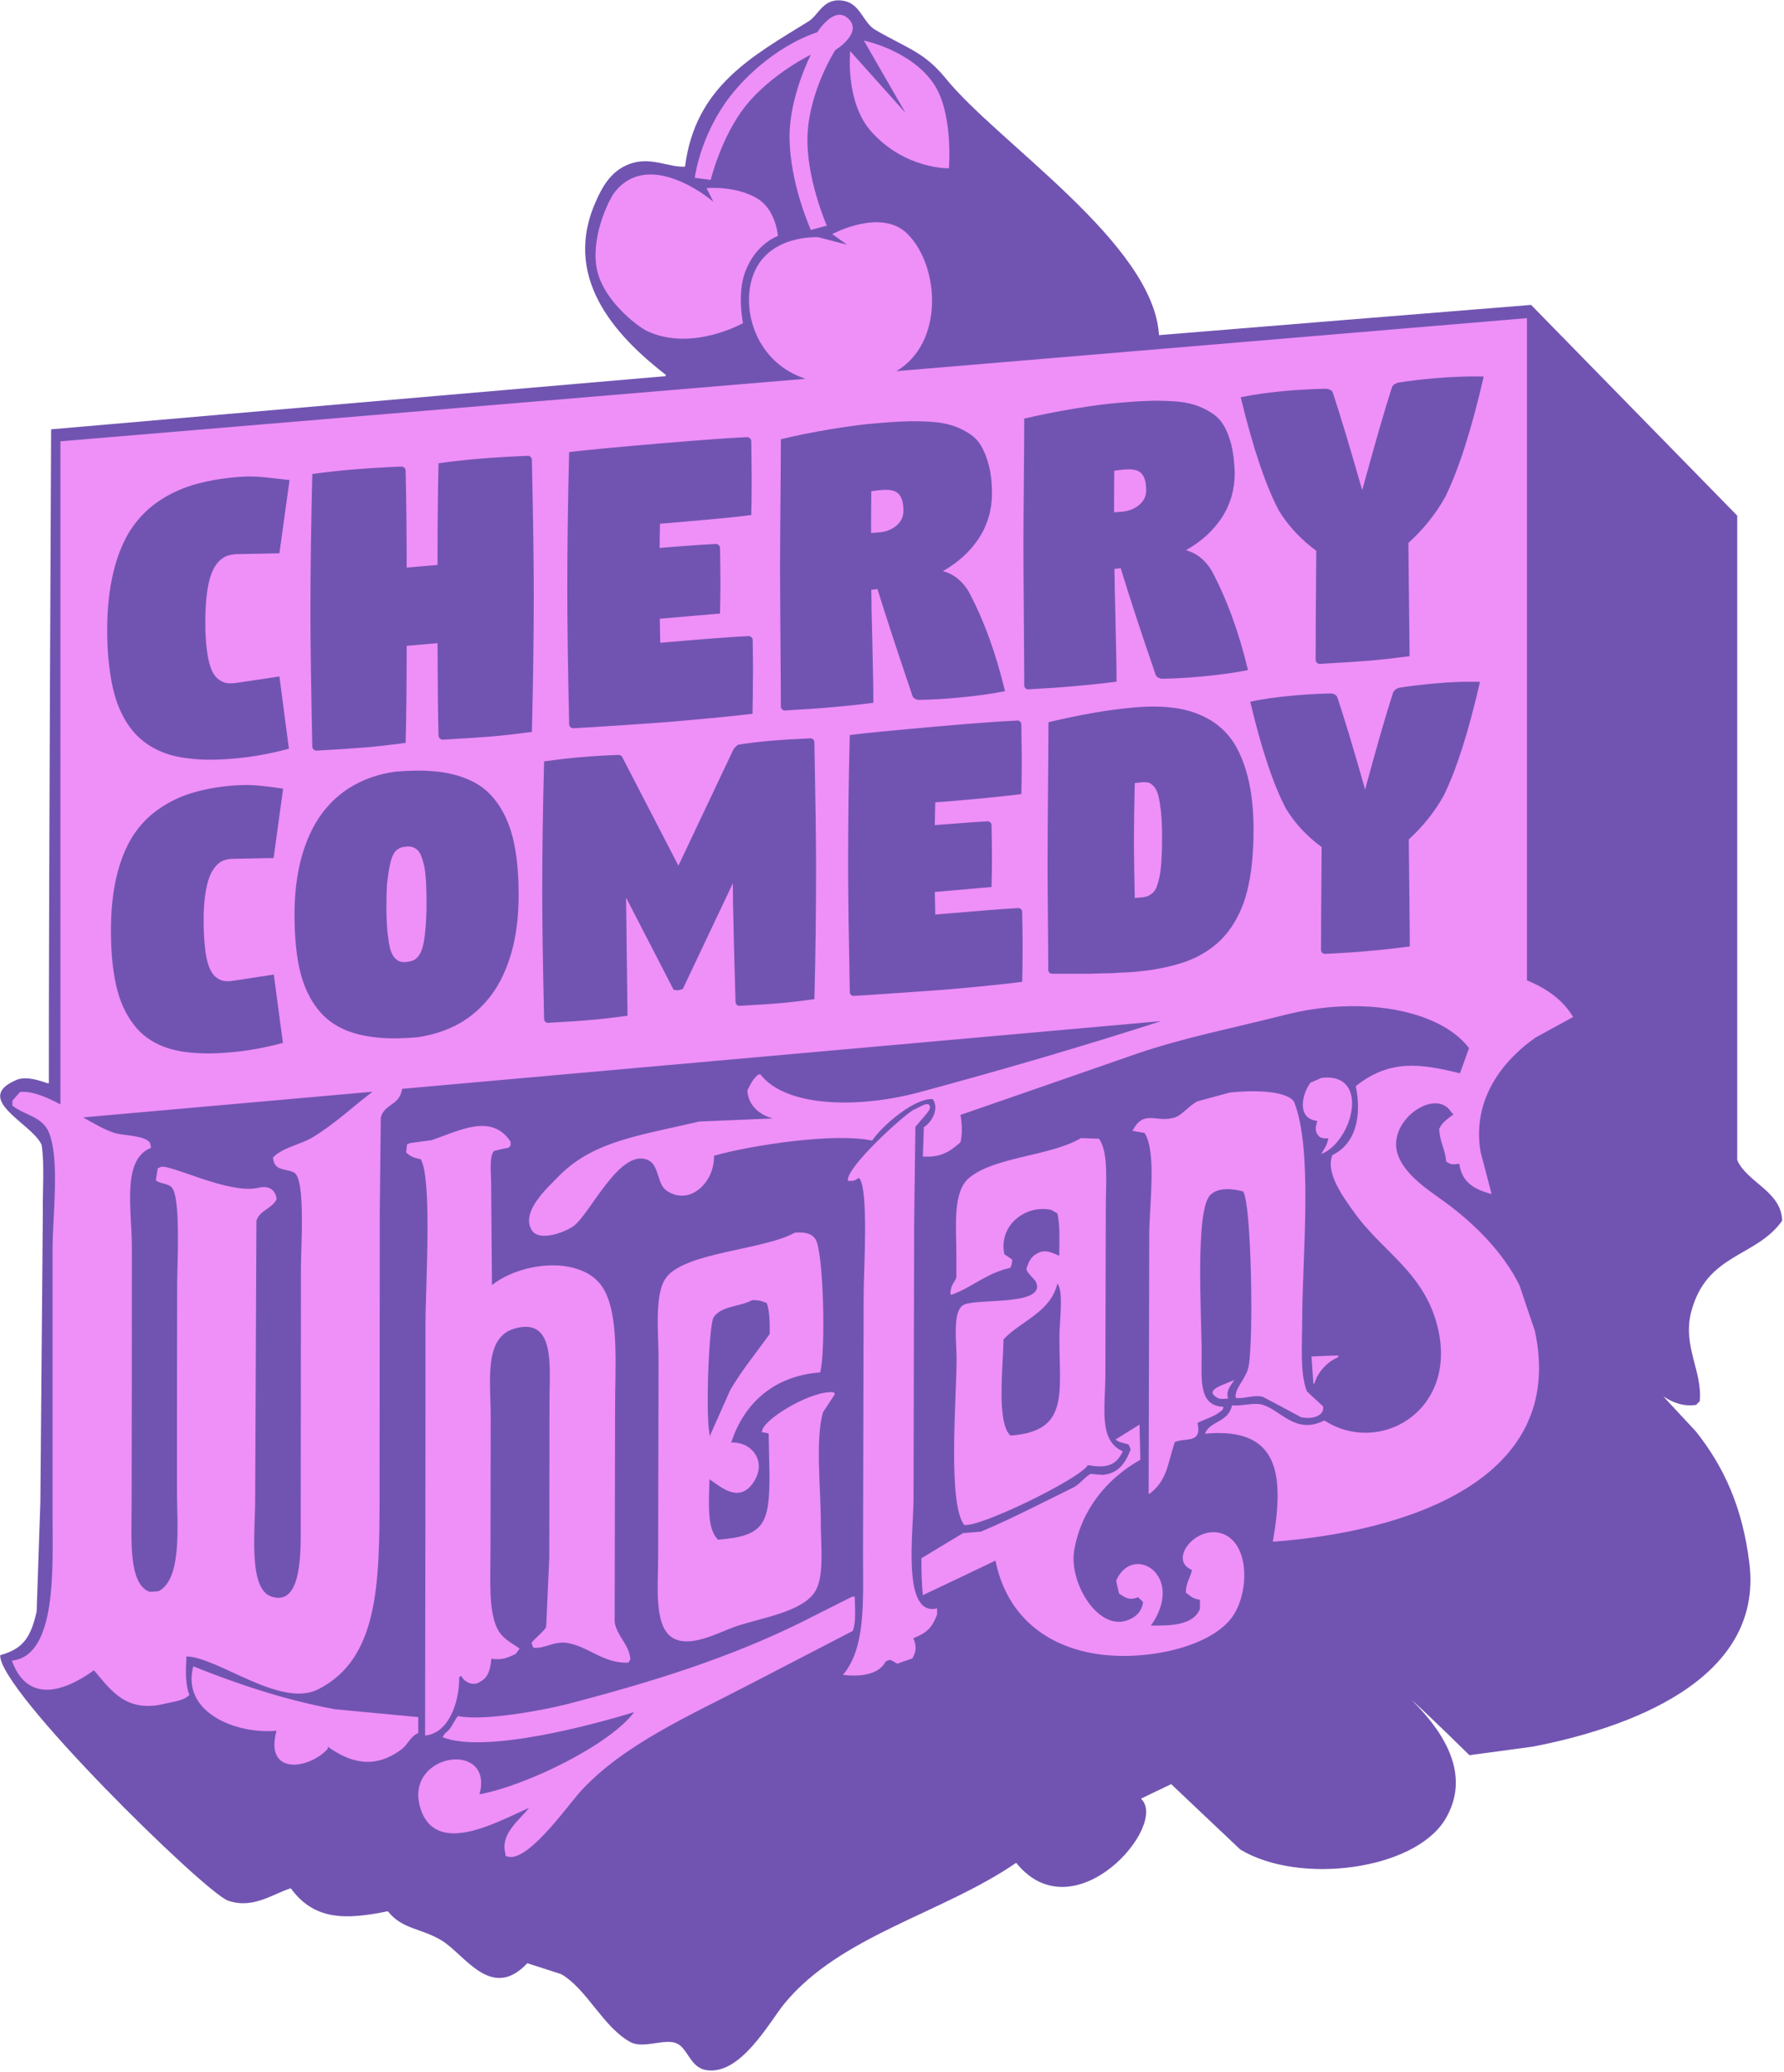 <?xml version="1.0" encoding="UTF-8"?>
<svg width="862px" height="1001px" viewBox="0 0 862 1001" version="1.1" xmlns="http://www.w3.org/2000/svg" xmlns:xlink="http://www.w3.org/1999/xlink">
    <title>cc</title>
    <g id="Page-1" stroke="none" stroke-width="1" fill="none" fill-rule="evenodd">
        <g id="cc">
            <path d="M24.7,207.4 C123.3,198.8 223.1,190.2 321.7,181.7 C321.7,181.5 321.7,181.3 321.7,181.1 C300.3,164.4 271.7,136.6 287.1,99.2 C291,89.8 295.7,81.6 305.8,78.7 C315.3,76 323.7,81 331,80.5 C335.9,41.8 363.4,27.2 390.7,10.3 C395.7,7.2 397.8,-1.4 407.7,0.4 C415.8,1.9 417,11 422.9,14.4 C437.9,23.2 446.5,25 456.9,37.8 C481.8,68.7 557.5,117.7 560,161.9 C619.9,157 679.9,152.1 739.8,147.3 C773,181.2 806.2,215.2 839.4,249.1 C839.4,352.9 839.4,456.7 839.4,560.4 C844,571.2 860.8,575.5 861.1,589.7 C848.6,607.5 824.7,605.3 817.2,633.6 C812.8,650.3 822.7,662.4 821.3,676.9 C820.7,677.5 820.1,678.1 819.5,678.7 C813,679.6 808.1,677.4 803.7,674.6 C809,680.3 814.2,685.9 819.5,691.6 C832.9,708.5 842,728.1 845.3,755.4 C852.1,812.2 785.5,835.1 740.5,843.8 C730.3,845.2 720.2,846.5 710,847.9 C695.4,833.5 677.4,816.5 684,823.2 C698.3,837.9 710.8,858.1 698.3,878.9 C683.6,903.3 628.1,910.8 599.3,893.5 C588.2,883 577,872.4 565.9,861.9 C561,864.2 556.1,866.6 551.3,868.9 C565,881.7 519,934.7 491,899.9 C455.2,924.5 406.4,934.8 379.1,967.8 C371.9,976.5 357.8,1003 341,1000 C333.4,998.6 332.4,989.5 326.9,987.1 C321.2,984.6 310.9,989.9 304.6,986.5 C291.4,979.3 283.7,961 271.2,953.7 C265.7,951.9 260.3,950.2 254.8,948.4 C237.3,967 224.6,944.1 213.2,937.3 C203.1,931.3 194.4,932.1 187.4,923.3 C166.4,927.6 151.7,927.5 140.5,912.2 C132,914.8 122.1,922.5 110,918.1 C98.2,913.4 -0.9,816.3 0.1,799.6 C10.6,796.6 14.7,791.9 17.7,778.5 C18.3,760.9 18.9,743.4 19.5,725.8 C19.9,679 20.3,632.2 20.7,585.3 C20.5,576.3 21.6,562.1 20.1,553.1 C15.9,542.9 -14.2,530.8 8.4,521.5 C13.4,519.9 19,522 23,523.3 C23.2,523.3 23.4,523.3 23.6,523.3 C23.5,447.7 24.7,207.4 24.7,207.4 Z M513.8,165.9 C509.3,166.3 504.8,166.7 500.3,167.1 C497.6,164.4 494.8,161.6 492.1,158.9 C492.7,154.8 493.3,150.7 493.9,146.6 C500.5,153 507.1,159.4 513.8,165.9 Z" id="Shape" fill="#7154B1" fill-rule="nonzero"></path>
            <path d="M742,501.2 C727.6,511.2 710.9,530 715.4,556.5 C717.2,563.2 718.9,570 720.7,576.7 C720.5,576.7 720.4,576.7 720.2,576.7 C712.4,574.5 706.4,571.3 705.1,562.2 C701.5,562.7 701.1,562.6 698.8,561.2 C698.1,554.3 695.7,552 695.4,545.3 C697.2,541.7 699.3,540.8 702.3,538.3 C702,538 701.7,537.7 701.3,537.4 C693.8,524.6 668.5,542.2 675.9,559.1 C679.9,568.4 690.6,575.2 698.3,580.8 C711.9,590.7 726.6,605.1 734.3,621.2 C736.7,628.4 739.1,635.6 741.6,642.8 C757.3,715.2 679.3,740 615,744.8 C620.6,712.7 618.4,689.2 582.2,692.6 C584.5,686.4 593.6,687.2 595.3,678.9 C600.2,679.4 606,677.3 610.3,678.7 C619.1,681.5 626.2,693.2 639.9,686.2 C666.2,703.2 703.3,682.2 695.1,643.1 C689.1,614.8 667.7,604.9 653.9,585.1 C650.2,579.8 640.1,566.9 643.8,558 C655.5,552.3 657.9,538.6 655.1,524.7 C671.5,511.6 686.4,513.8 705.4,518.5 C706.9,514.4 708.4,510.4 709.8,506.3 C695.4,487.5 657.5,481 621.2,490.2 C596.1,496.6 572.6,501.1 549.4,509 C520.9,518.9 492.5,528.8 464.1,538.6 C464.8,542.8 465.1,547.5 464.1,551.8 C459.2,556.1 454.9,559.3 445.9,558.7 C446.1,554 446.2,549.3 446.4,544.5 C450.1,542.3 454,535.7 450.7,531 C442.4,530.2 426.7,543.2 421.4,551 C403,547.1 363.3,553.2 345,558.3 C345.3,571.5 333,582.7 322.1,575.2 C317.3,571.9 318.7,563 313.1,560.4 C299.4,554.4 285.1,586.7 277,592.4 C272.9,595.3 260.8,599.9 257.1,594.5 C251,585.5 265.5,572.9 269.4,568.8 C286.1,551.3 308.5,548.7 337.8,541.8 C349.7,541.3 361.6,540.8 373.5,540.3 C367.6,538.9 361.5,534.3 361.1,526.8 C362.8,523.5 363.7,521.3 366.4,519.1 C366.7,519.1 367,519 367.4,519 C379.9,535.2 415.6,535.4 444.4,527.6 C484.8,516.7 523.1,505.5 561,493.3 L194.3,526 C193,534.3 186,532.9 184,539.8 C183.8,554.8 183.7,569.7 183.5,584.7 C183.5,630.5 183.4,676.3 183.4,722 C183.4,765.2 182.9,801.4 153.7,816.1 C135.5,825.3 105.5,800.6 90.1,800.2 C89.7,806.9 89.5,813.8 91.5,818.8 C88.7,821.6 84.5,821.9 79.8,823 C60.6,827.8 53.3,816 45.4,806.9 C30.1,817.9 13.3,822.3 5.9,802.7 C5.9,802.5 5.9,802.4 5.9,802.2 C27.6,799.8 25.4,757.1 25.4,732.3 C25.4,689.5 25.4,646.7 25.4,603.9 C25.4,586.8 29,560.2 23.6,547 C20.4,539.3 11.8,538.8 6,534.1 C6,533.3 6,532.5 6,531.7 C7.2,530.3 8.5,528.9 9.7,527.5 C15.4,527 22.2,529.8 29.2,533.5 L29.2,213.2 L389.2,183 C365.5,175.2 358.3,150.4 363.5,134.1 C370.2,113 395.4,114.6 395.4,114.6 L409.3,118.2 L402.1,113.1 C402.1,113.1 425.9,100.2 438.6,113.1 C454.1,128.8 456.2,165.7 433.1,179.3 L737.8,153.7 L737.8,473.6 C747.6,477.6 755.4,483.3 760.1,491.3 C754.1,494.6 748,497.9 742,501.2 Z M621.5,390.9 C625.8,397.9 631.5,404 638.6,409.2 C638.4,431.9 638.3,448.5 638.3,458.9 C638.3,459.5 638.5,459.9 638.9,460.3 C639.3,460.7 639.8,460.8 640.4,460.8 C649,460.4 656.3,459.9 662.4,459.3 C668.3,458.8 674.5,458.1 681.2,457.2 C681.1,445.8 681,428.5 680.7,405.5 C687.6,399.2 693.3,392.1 697.6,384.3 C703.8,371.7 709.6,353.4 715.1,329.4 C708.7,329.2 701.3,329.4 693.1,330.2 C687.2,330.7 681.5,331.4 676.3,332.2 C675.6,332.3 675,332.6 674.4,333 C673.8,333.4 673.4,334 673.1,334.6 C669.5,345.8 665,361.4 659.6,381.4 C654,361.6 649.5,346.8 646.2,336.9 C646,336.3 645.6,335.9 644.9,335.5 C644.3,335.2 643.6,335 643,335 C637.7,335.1 632.1,335.4 626.1,335.9 C617.9,336.6 610.5,337.6 604.1,339 C609.6,362.2 615.4,379.5 621.5,390.9 Z M506.3,439.6 C506.4,452.4 506.5,462 506.5,468.5 C506.5,469.1 506.7,469.5 507.1,469.9 C507.5,470.3 508,470.4 508.6,470.4 C509.1,470.4 510.8,470.4 513.9,470.4 C517,470.4 518.8,470.4 519.5,470.4 C520.2,470.4 521.8,470.4 524.4,470.4 C527,470.4 528.7,470.4 529.7,470.3 C530.6,470.3 532.2,470.2 534.3,470.2 C536.4,470.2 538.1,470.1 539.3,470 C540.5,469.9 542,469.8 543.6,469.8 C545.2,469.7 546.8,469.6 548.2,469.5 C552.3,469.1 556.1,468.7 559.5,468 C562.9,467.4 566.3,466.6 569.7,465.6 C573.1,464.6 576.1,463.4 578.8,462 C581.5,460.6 584.2,458.9 586.7,456.9 C589.2,454.9 591.4,452.6 593.4,450.1 C595.3,447.6 597.1,444.7 598.7,441.4 C600.3,438.1 601.6,434.5 602.6,430.5 C603.6,426.5 604.4,422 604.9,417.1 C605.4,412.2 605.7,406.8 605.7,401.1 C605.7,391.4 604.8,382.9 603,375.7 C601.2,368.5 598.7,362.6 595.6,358 C592.4,353.4 588.4,349.8 583.5,347.1 C578.6,344.5 573.3,342.7 567.5,342 C561.7,341.2 555.1,341.1 547.7,341.8 C535.9,342.8 522.1,345.2 506.6,348.9 C506.6,355.9 506.5,366.1 506.4,379.4 C506.3,392.7 506.2,402.9 506.2,409.9 C506.1,416.8 506.2,426.8 506.3,439.6 Z M55.3,547.3 C59.8,548.7 70,548.4 72.5,552.1 C72.7,552.9 72.8,553.7 73,554.5 C58.7,560.1 63.7,584.2 63.7,602.3 C63.7,643.9 63.7,685.5 63.6,727 C63.6,742.4 61.8,765.5 72.4,769 C73.8,768.9 75.2,768.8 76.6,768.7 C88.2,762.7 85.5,736.6 85.5,719.6 C85.5,686.6 85.5,653.7 85.6,620.7 C85.6,609.9 87.5,577.9 82.8,573.4 C81,571.7 77.1,571.8 75.3,570.2 C75.6,568.3 75.9,566.3 76.2,564.4 C76.7,564.2 77.1,564 77.6,563.8 C81.6,561.9 110.6,577.2 124.8,573.8 C130.2,572.5 133.1,575 133.7,579.3 C131.3,584 125.6,584.6 123.9,589.7 C123.7,634.4 123.5,679.2 123.3,723.9 C123.3,739.9 119.9,767.7 131.2,771.3 C146.2,776.3 145.3,748.6 145.3,736.1 C145.3,695.1 145.4,654 145.4,612.9 C145.4,602.1 147.7,570 142.2,566.5 C137.7,564.2 132.5,566 131.9,559.2 C136.3,554.4 145.4,552.9 151.1,549.4 C161.7,543 170.5,534.6 180,527.4 L40.2,539.8 C45.7,543 50.9,545.9 55.3,547.3 Z M99.1,432.7 C99.6,429.1 100.3,426.1 101.1,423.9 C101.9,421.7 103,419.9 104.2,418.5 C105.4,417.1 106.7,416.2 108,415.7 C109.3,415.2 110.8,414.9 112.5,414.9 L132.2,414.5 L136.8,381 C131.6,380.2 127.3,379.7 123.7,379.4 C120.2,379.1 116.4,379.2 112.4,379.5 C104.9,380.1 98.2,381.4 92.4,383.2 C86.5,385 81.1,387.7 76.2,391.2 C71.3,394.7 67.2,399.1 63.9,404.3 C60.7,409.5 58.1,415.9 56.3,423.5 C54.5,431.1 53.6,439.8 53.6,449.6 C53.6,455.4 53.9,460.8 54.4,465.6 C55,470.5 55.7,474.8 56.8,478.7 C57.8,482.6 59.2,486 60.8,489 C62.4,492 64.2,494.6 66.2,496.9 C68.2,499.1 70.4,501 73,502.6 C75.6,504.2 78.2,505.4 81,506.3 C83.8,507.2 86.9,507.9 90.3,508.3 C93.7,508.7 97.2,508.9 100.6,508.9 C104.1,508.9 107.9,508.7 112.1,508.3 C120,507.6 128.2,506.1 136.7,503.8 L132.3,470.8 L112.6,473.8 C110.7,474.1 109.1,474.1 107.8,473.8 C106.4,473.5 105.2,472.8 103.9,471.7 C102.7,470.6 101.7,468.9 100.9,466.8 C100.1,464.7 99.5,461.8 99.1,458.3 C98.7,454.8 98.4,450.5 98.4,445.6 C98.3,440.6 98.6,436.3 99.1,432.7 Z M126,230.4 C122.3,230.1 118.3,230.1 114.1,230.5 C106.2,231.2 99.1,232.5 92.9,234.4 C86.7,236.3 81,239.1 75.7,242.8 C70.5,246.5 66.2,251.1 62.7,256.6 C59.3,262.1 56.6,268.8 54.7,276.8 C52.8,284.8 51.8,294 51.8,304.3 C51.8,310.5 52.1,316.1 52.7,321.2 C53.3,326.3 54.1,331 55.2,335 C56.3,339.1 57.7,342.7 59.4,345.9 C61.1,349.1 63,351.9 65.1,354.2 C67.2,356.5 69.6,358.5 72.3,360.2 C75,361.9 77.8,363.2 80.8,364.2 C83.7,365.2 87,365.9 90.6,366.3 C94.2,366.8 97.8,367 101.5,367 C105.2,367 109.2,366.8 113.6,366.4 C121.9,365.7 130.6,364.1 139.6,361.7 L135,326.8 L114.2,329.9 C112.2,330.2 110.5,330.2 109.1,329.9 C107.7,329.6 106.3,328.8 105,327.7 C103.7,326.5 102.6,324.8 101.8,322.5 C101,320.2 100.3,317.2 99.9,313.5 C99.4,309.8 99.2,305.3 99.2,300.1 C99.2,294.9 99.5,290.4 100,286.6 C100.5,282.8 101.2,279.7 102.1,277.3 C103,274.9 104.1,273 105.4,271.6 C106.7,270.1 108.1,269.2 109.5,268.6 C110.9,268.1 112.5,267.8 114.2,267.7 L135,267.3 L139.9,231.9 C134.3,231.3 129.7,230.7 126,230.4 Z M142.3,441.6 C142.3,449.8 142.8,457 143.8,463.2 C144.8,469.5 146.4,474.9 148.6,479.5 C150.8,484.1 153.5,487.9 156.7,491 C159.9,494 163.7,496.4 168.2,498.1 C172.7,499.8 177.7,500.8 183.1,501.3 C188.5,501.8 194.7,501.7 201.6,501.1 C209.2,500 215.9,497.8 222,494.4 C228,491 233.1,486.4 237.4,480.7 C241.7,475 244.9,468 247.2,459.9 C249.5,451.7 250.6,442.5 250.6,432.3 C250.6,424.2 250.1,417 249,410.7 C248,404.4 246.3,399 244.1,394.4 C241.9,389.8 239.2,386 236,382.9 C232.8,379.8 228.9,377.5 224.4,375.8 C219.9,374.1 214.9,373 209.5,372.6 C204.1,372.1 197.9,372.2 191,372.8 C183.5,373.8 176.7,376.1 170.7,379.5 C164.7,382.9 159.6,387.5 155.4,393.2 C151.2,398.9 148,405.9 145.7,414.1 C143.5,422.2 142.3,431.4 142.3,441.6 Z M257,222.2 C257,221.6 256.8,221.1 256.3,220.7 C255.9,220.3 255.3,220.1 254.7,220.2 C245.5,220.6 237.8,221.1 231.6,221.6 C225.6,222.1 219,222.8 211.9,223.8 C211.6,236.3 211.4,252.6 211.4,272.9 L196.5,274.2 C196.5,256.6 196.3,241 196,227.4 C196,226.8 195.8,226.3 195.3,225.9 C194.8,225.5 194.3,225.3 193.7,225.4 C184.5,225.8 176.8,226.3 170.6,226.8 C164.6,227.3 158,228 150.9,229 C150.3,252.9 150,275.2 150,296 C150,311.2 150.3,332.7 150.9,360.6 C150.9,361.2 151.1,361.7 151.6,362.1 C152.1,362.5 152.6,362.7 153.2,362.6 C162.4,362.1 170.1,361.6 176.3,361.1 C182.3,360.6 188.9,359.8 196,358.9 C196.3,347 196.5,331.4 196.5,312 L211.4,310.7 C211.5,330.7 211.6,345.5 211.9,355.3 C211.9,355.9 212.1,356.4 212.6,356.8 C213.1,357.2 213.6,357.4 214.2,357.3 C223.4,356.8 231.1,356.3 237.3,355.8 C243.3,355.3 249.9,354.5 257,353.6 C257.6,329.8 257.9,307.5 257.9,286.7 C257.9,271.6 257.6,250.1 257,222.2 Z M363.7,309.3 C363.7,308.7 363.5,308.2 363,307.8 C362.6,307.4 362,307.2 361.4,307.3 C353.3,307.7 340,308.7 321.7,310.3 L319,310.5 C318.9,305.4 318.9,301.5 318.8,298.9 L347.9,296.4 C348,291.1 348.1,286.1 348.1,281.5 C348.1,276.4 348,270.8 347.9,264.8 C347.9,264.2 347.7,263.7 347.2,263.3 C346.8,262.9 346.2,262.7 345.6,262.8 C341.1,263 332.1,263.6 318.7,264.7 C318.7,262 318.8,258.1 318.9,253 C321.4,252.8 324.3,252.6 327.4,252.3 C344.9,250.8 356.7,249.7 363,248.8 C363.1,243.7 363.2,238.3 363.2,232.4 C363.2,228.6 363.1,222.2 363,213.2 C363,212.6 362.8,212.1 362.3,211.7 C361.9,211.3 361.3,211.1 360.7,211.2 C351.5,211.6 338.5,212.6 321.6,214 C297.7,216 282.1,217.5 275,218.4 C274.4,242.2 274.1,264.5 274.1,285.3 C274.1,300.4 274.4,322 275,349.8 C275,350.4 275.2,350.9 275.7,351.3 C276.1,351.7 276.7,351.9 277.3,351.8 C281.3,351.6 289.3,351.1 301.4,350.3 C313.5,349.5 321.3,348.9 325.1,348.6 C343.6,347 356.5,345.7 363.6,344.8 C363.7,339.7 363.8,334.3 363.8,328.4 C363.9,324.7 363.8,318.3 363.7,309.3 Z M357,359.7 C356.3,359.8 355.4,360.6 354.4,362 L327.8,418.2 L301.1,366.6 C300.6,365.3 299.8,364.6 298.8,364.7 C292.5,364.9 286.4,365.3 280.4,365.8 C275.4,366.2 269.6,366.9 262.9,367.8 C262.3,390.3 262,411.4 262,431.1 C262,445.4 262.3,465.8 262.9,492.2 C262.9,492.8 263.1,493.2 263.5,493.6 C263.9,494 264.4,494.2 265,494.1 C273.7,493.6 280.6,493.2 285.7,492.7 C290.7,492.3 296.5,491.6 303.2,490.7 L302.5,433.6 L325.5,478.2 L327.6,478.4 L329.9,477.8 L354.1,426.7 C354.1,432.6 354.2,438.7 354.4,445.1 C354.5,451.5 354.7,458.6 354.9,466.4 C355.1,474.2 355.3,480.1 355.4,484 C355.4,484.6 355.6,485 356,485.4 C356.4,485.8 356.9,485.9 357.5,485.9 C366.2,485.4 372.7,485 377.1,484.6 C382,484.2 387.4,483.5 393.5,482.7 C394.1,460.2 394.3,439.1 394.3,419.5 C394.3,405.2 394,384.9 393.5,358.6 C393.5,358 393.3,357.6 392.9,357.2 C392.5,356.8 392,356.7 391.4,356.7 C384.3,357 377.7,357.4 371.8,357.9 C366.3,358.4 361.4,359 357,359.7 Z M473,260 C477.2,253.5 479.3,246.3 479.3,238.3 C479.3,233.2 478.8,228.8 477.8,224.9 C476.8,221.1 475.6,217.9 474,215.3 C472.5,212.7 470.3,210.6 467.6,209 C464.8,207.3 462.1,206.1 459.3,205.3 C456.5,204.5 453,203.9 448.8,203.7 C444.5,203.5 440.6,203.4 436.9,203.6 C433.2,203.7 428.6,204 423.2,204.5 C416.9,205 409.5,206 401.1,207.4 C392.7,208.8 384.7,210.4 377.3,212.2 C377.3,219.6 377.2,229.9 377.1,243 C377,256.1 376.9,266.4 376.9,273.8 C376.9,281.3 377,292.7 377.1,308 C377.2,323.3 377.3,334.3 377.3,341.2 C377.3,341.8 377.5,342.3 377.9,342.7 C378.3,343.1 378.9,343.3 379.5,343.2 C388.5,342.7 396.1,342.2 402.4,341.6 C409.4,341 415.9,340.3 422,339.5 C422,332.9 421.8,323.2 421.5,310.4 C421.2,297.6 421,289.1 421,284.9 L424,284.6 C428,297.7 433.7,314.9 440.9,336.2 C441.1,336.8 441.6,337.3 442.2,337.6 C442.9,338 443.6,338.1 444.3,338.1 C449.9,338 455.9,337.7 462.2,337.1 C470.9,336.3 478.7,335.3 485.6,333.9 C481.2,315.5 475.3,299.3 467.9,285.5 C464.7,280.4 460.6,277.2 455.6,275.9 C463,271.7 468.8,266.4 473,260 Z M493.9,440.6 C493.9,440 493.7,439.6 493.3,439.2 C492.9,438.8 492.4,438.6 491.8,438.7 C484.1,439.1 471.7,440.1 454.4,441.6 L451.9,441.8 C451.8,437 451.8,433.3 451.7,430.9 L479.1,428.5 C479.2,423.5 479.3,418.8 479.3,414.5 C479.3,409.7 479.2,404.4 479.1,398.7 C479.1,398.1 478.9,397.7 478.5,397.3 C478.1,396.9 477.6,396.7 477,396.8 C472.7,397 464.3,397.6 451.7,398.6 C451.7,396.1 451.8,392.4 451.9,387.6 C454.3,387.4 457,387.2 459.9,387 C476.3,385.6 487.5,384.4 493.5,383.6 C493.6,378.8 493.7,373.6 493.7,368.1 C493.7,364.5 493.6,358.5 493.5,350 C493.5,349.4 493.3,349 492.9,348.6 C492.5,348.2 492,348 491.4,348.1 C482.8,348.5 470.5,349.4 454.5,350.8 C431.9,352.8 417.3,354.2 410.6,355.1 C410,377.6 409.8,398.6 409.8,418.3 C409.8,432.6 410.1,452.9 410.6,479.2 C410.6,479.8 410.8,480.2 411.2,480.6 C411.6,481 412.1,481.2 412.7,481.1 C416.4,480.9 424,480.4 435.4,479.6 C446.8,478.8 454.2,478.3 457.7,478 C475.2,476.5 487.2,475.2 493.9,474.3 C494,469.5 494.1,464.3 494.1,458.8 C494.1,455.2 494.1,449.2 493.9,440.6 Z M595,215 C594,211.2 592.8,208 591.2,205.4 C589.7,202.8 587.5,200.7 584.8,199.1 C582.1,197.4 579.3,196.2 576.6,195.4 C573.9,194.6 570.4,194 566.1,193.8 C561.9,193.6 557.9,193.5 554.2,193.7 C550.5,193.8 546,194.1 540.6,194.6 C534.3,195.1 527,196.1 518.6,197.5 C510.2,198.9 502.3,200.5 494.9,202.2 C494.9,209.6 494.8,219.8 494.7,233 C494.6,246.1 494.5,256.4 494.5,263.8 C494.5,271.3 494.6,282.7 494.7,297.9 C494.8,313.1 494.9,324.2 494.9,331 C494.9,331.6 495.1,332.1 495.5,332.5 C495.9,332.9 496.5,333.1 497.1,333 C506,332.5 513.6,332 519.9,331.4 C526.8,330.8 533.4,330.1 539.5,329.3 C539.5,322.7 539.3,313 539,300.2 C538.7,287.4 538.5,278.9 538.5,274.8 L541.5,274.5 C545.5,287.6 551.1,304.8 558.4,326 C558.6,326.6 559.1,327.1 559.7,327.4 C560.4,327.7 561.1,327.9 561.8,327.9 C567.4,327.8 573.4,327.5 579.7,326.9 C588.4,326.1 596.2,325.1 603,323.7 C598.6,305.3 592.7,289.2 585.3,275.4 C582.1,270.3 578,267.1 573,265.8 C580.4,261.7 586.2,256.4 590.4,250 C594.6,243.6 596.6,236.3 596.6,228.3 C596.4,223.2 595.9,218.8 595,215 Z M693.7,182.7 C687.4,183.2 681.5,183.9 675.9,184.8 C675.2,184.9 674.5,185.2 673.8,185.6 C673.1,186.1 672.7,186.6 672.5,187.3 C668.7,199.1 664,215.6 658.2,236.8 C652.2,215.9 647.5,200.2 644,189.7 C643.8,189.1 643.3,188.6 642.7,188.3 C642,188 641.3,187.8 640.6,187.8 C635,187.9 629.1,188.2 622.8,188.7 C614.1,189.4 606.3,190.5 599.5,191.9 C605.4,216.4 611.6,234.7 618,246.8 C622.6,254.2 628.6,260.6 636,266.1 C635.8,290.1 635.7,307.6 635.7,318.7 C635.7,319.3 635.9,319.8 636.4,320.2 C636.8,320.6 637.4,320.8 638,320.7 C647.1,320.2 654.8,319.7 661.2,319.2 C667.4,318.7 674,317.9 681.1,317 C681,304.9 680.8,286.7 680.5,262.3 C687.8,255.7 693.8,248.2 698.4,239.9 C704.9,226.6 711.1,207.2 716.9,181.9 C710.1,181.7 702.3,182 693.7,182.7 Z M550.6,243.8 C548.4,245.7 545.6,246.9 542.1,247.2 L538.3,247.5 C538.3,242.7 538.3,236 538.4,227.4 C540,227.2 541.8,226.9 543.7,226.8 C547.5,226.5 550.1,227.1 551.6,228.8 C553.1,230.4 553.8,233.1 553.8,236.7 C553.9,239.4 552.8,241.9 550.6,243.8 Z M433.3,253.8 C431.1,255.7 428.3,256.9 424.7,257.2 L420.9,257.5 C420.9,252.7 420.9,246 421,237.3 C422.6,237.1 424.4,236.8 426.4,236.7 C430.2,236.4 432.8,237 434.3,238.7 C435.8,240.3 436.5,243 436.5,246.6 C436.6,249.4 435.5,251.8 433.3,253.8 Z M188.1,419.3 C188.5,417.2 188.9,415.6 189.4,414.2 C189.9,412.9 190.5,411.9 191.2,411.1 C191.9,410.4 192.7,409.9 193.4,409.6 C194.1,409.3 195,409.1 196.1,409 C197.2,408.9 198.1,408.9 198.8,409.1 C199.6,409.3 200.4,409.6 201.2,410.2 C202,410.8 202.7,411.7 203.3,412.9 C203.8,414.1 204.3,415.7 204.8,417.7 C205.3,419.7 205.6,422.2 205.8,425.2 C206,428.3 206.1,431.8 206.1,435.9 C206.1,440.8 205.9,445 205.6,448.5 C205.3,452 204.9,454.7 204.4,456.8 C203.9,458.8 203.3,460.4 202.4,461.6 C201.5,462.8 200.7,463.5 199.8,463.9 C198.9,464.3 197.9,464.5 196.6,464.7 C195.3,464.8 194.2,464.8 193.3,464.5 C192.4,464.3 191.5,463.6 190.6,462.6 C189.7,461.6 189,460.1 188.5,458.2 C188,456.3 187.6,453.6 187.2,450.2 C186.9,446.8 186.7,442.6 186.7,437.7 C186.7,433.6 186.8,430 187,426.9 C187.4,423.9 187.7,421.3 188.1,419.3 Z M551.8,377.9 C553.1,377.8 554.2,377.9 555,378.1 C555.9,378.3 556.7,379 557.6,380 C558.5,381 559.2,382.5 559.7,384.4 C560.2,386.3 560.6,389 561,392.4 C561.3,395.8 561.5,399.9 561.5,404.8 C561.5,408.9 561.4,412.5 561.2,415.6 C561,418.7 560.7,421.2 560.3,423.3 C559.9,425.3 559.4,427 558.9,428.4 C558.4,429.7 557.7,430.7 556.9,431.4 C556.1,432.1 555.3,432.6 554.6,432.9 C553.8,433.2 552.9,433.4 551.9,433.5 L548.3,433.8 C548.1,423.7 547.9,414.5 547.9,406.1 C547.9,399.2 548,389.9 548.3,378.3 L551.8,377.9 Z M421.1,63.7 C408.2,49.4 410.8,24.7 410.8,24.7 L437.5,54.5 L417.4,19.6 C417.4,19.6 440.3,24.2 451.3,40.7 C460.7,54.8 458.5,81.3 458.5,81.3 C458.5,81.3 437.5,81.9 421.1,63.7 Z M403.6,24.2 C403.6,24.2 391.3,43.2 390.2,64.8 C389.2,85.6 399.5,109 399.5,109 L391.8,111.1 C391.8,111.1 381.5,88.5 381.5,65.9 C381.5,46.4 391.8,26.4 391.8,26.4 C391.8,26.4 372.7,35.7 360.4,51 C348.5,65.9 343.4,86.9 343.4,86.9 L335.7,85.9 C335.7,85.9 338.5,62.4 356.3,42.3 C375.1,21.1 394.9,15.6 394.9,15.6 C394.9,15.6 402.9,2.5 409.8,8.9 C417.3,15.8 403.6,24.2 403.6,24.2 Z M341.4,90.9 C341.4,90.9 355.5,89.5 366.1,96 C375,101.5 375.9,114 375.9,114 C375.9,114 365.1,117.6 360,131.5 C356.1,142 359,156.1 359,156.1 C359,156.1 334.3,170.1 312.6,159.9 C308.2,157.8 290.3,144.5 288.1,128.3 C285.9,112.3 295,95.5 296.5,93.5 C307.8,78.3 325.4,85.1 335.9,91.3 C341.2,94.4 344.7,97.5 344.7,97.5 L341.4,90.9 Z M161.7,825.7 C175.1,827 188.6,828.2 202.1,829.5 C202.1,832.1 202.1,834.6 202.1,837.2 C198.4,838.7 197.1,842.7 194.1,845 C180.4,855.4 168.3,850.9 158.4,843.8 C158.4,844.1 158.4,844.4 158.4,844.8 C149.2,854.9 127.7,857.8 133.6,836.1 C114.2,837.9 87.5,827.3 93.4,805 C114.5,813.4 136.7,821 161.7,825.7 Z M303.6,803.2 C291.8,803.7 284.9,795.8 274.7,793.8 C268,792.4 263.4,796.6 257.7,796 C257.4,795.2 257.1,794.4 256.8,793.7 C258.5,791.3 262.9,788.1 263.9,785.9 C264.4,774.8 264.9,763.6 265.4,752.5 C265.4,727.4 265.5,702.3 265.5,677.1 C265.5,660.4 268.5,636.4 249,641.7 C233.4,645.9 237.2,667.2 237.1,685.6 C237.1,706.7 237,727.8 237,748.8 C237,762 236,776.7 239.8,785.7 C242.2,791.4 246.5,793.2 251.1,796.4 C250.5,797.2 249.8,798.1 249.2,799 C245.2,800.9 242.3,802.1 237.4,801.3 C237,806.4 235.9,810.3 232.2,812.3 C228.4,815 224.3,812.4 222.8,809.6 C222.5,809.8 222.2,810 221.9,810.2 C222,822.1 216.9,837.4 205.4,838.4 C205.5,771.9 205.6,705.4 205.6,638.9 C205.6,621.8 208.9,569.6 203.3,560 C200,559.4 198.2,558.6 196.2,556.7 C196.4,555.4 196.5,554.1 196.7,552.8 C197.2,552.6 197.6,552.4 198.1,552.2 C201.6,551.7 205,551.3 208.5,550.8 C221.7,546.4 237.4,537.5 246.7,551.5 C246.7,552.1 246.7,552.8 246.7,553.4 C246.4,553.7 246.1,554.1 245.8,554.4 C243.4,554.9 241.1,555.4 238.7,556 C236.3,558.7 237.3,566.9 237.3,571.6 C237.4,588 237.6,604.4 237.7,620.8 C253,608.9 281.5,607 291.1,621.8 C299.3,634.3 297.2,659.5 297.2,680.8 C297.1,715.1 297.1,749.5 297,783.8 C298.5,791.1 303.9,794.2 304.6,801.6 C304.3,802.1 303.9,802.7 303.6,803.2 Z M368,691.8 C368.2,691.3 368.3,690.8 368.5,690.3 C371.4,684 393.2,671.4 402.9,672.6 C403.1,672.9 403.2,673.2 403.4,673.5 C401.5,676.4 399.6,679.3 397.7,682.2 C393.8,695 396.7,720.7 396.6,735.7 C396.6,746.3 398.3,761.2 394.1,768.4 C388.1,778.9 367.4,781.5 355,785.9 C347.1,788.7 333.9,796 325.5,791.5 C316,786.4 317.9,767.8 318,752.4 C318.1,720.5 318.1,688.5 318.2,656.6 C318.2,644 316.1,625.6 321.6,617.6 C330.2,604.9 368.8,604 384,595.5 C389,595.1 392.1,595.8 394,598.6 C397.9,604.1 399.1,652.4 396.3,663 C373.2,664.7 359.2,678.7 353.3,696.9 C363,696.3 370.8,705.8 364.2,715.9 C357.2,726.6 348.3,718.3 342.8,714.6 C342.5,726 341.5,738.8 347,743.8 C369.3,742.1 371.8,736 371.8,712.8 C371.7,706 371.5,699.2 371.4,692.5 C370.2,692.2 369.1,692 368,691.8 Z M343.2,694.2 C343.2,693.9 343.2,693.6 343.2,693.2 C346.4,686 349.6,678.8 352.8,671.6 C358.4,661.9 365.6,653.3 371.9,644.4 C372,638.7 371.8,633.2 370.5,629.5 C368.2,628.6 366.9,628 363.4,628.1 C357.2,631.4 348.5,630.8 344.8,636.4 C342.4,640 340.7,688.2 343.2,694.2 Z M231.7,866.8 C255.3,862.4 295.3,842.3 306.4,827.1 C288.4,832.7 234.5,847.5 213.8,839.2 C214.3,838.5 214.7,837.8 215.2,837.2 C218.2,835.2 219,831.7 221.3,829 C233.5,831.6 262.5,826.2 274.2,823.2 C316.1,812.3 352.4,800.8 386.8,783.9 C395.1,779.7 403.4,775.5 411.6,771.4 C412.1,771.4 412.6,771.3 413,771.3 C413.1,776.5 413.7,784.1 412,787.9 C395.6,796.4 379.2,804.9 362.8,813.4 C333.9,828.5 301.5,842.5 280.6,865.3 C274.5,871.9 253.5,902.1 244.2,896.4 L244.2,895.4 C241.5,885.8 251.5,878.8 255.6,873.4 C240.6,879.8 209.7,898 202.8,872.4 C196.2,846.7 238.7,840.7 231.7,866.8 Z M417,750.1 C417.1,708.5 417.2,666.9 417.3,625.2 C417.3,614 419.9,573.4 415,569 C413.1,570.3 412.3,570.7 409.7,570.4 C408.5,564.5 434.7,540.3 441.4,536.1 C442,536.3 447.7,532.1 449,533.8 C450.3,535.5 447.8,537.6 447.8,537.9 C445.6,540.4 444.5,541.9 442.3,544.3 C442.1,559.9 441.9,575.5 441.7,591.1 C441.6,635.4 441.5,679.7 441.4,723.9 C441.4,740.3 435.6,781.1 452.8,777 C452.8,778 452.8,778.9 452.8,779.9 C450.4,786.4 447.8,788.8 441.3,791.4 C442.9,795 442.8,797.8 440.8,801.2 C438.4,802 436,802.8 433.6,803.7 C430.5,802.2 430.5,801.1 427.9,802.7 C424.7,809.1 415.4,810.1 407.3,809.1 C418.4,795.9 417,774 417,750.1 Z M542.5,701.1 C539,708.8 533.5,709.1 525.6,707.8 C522.2,714.1 474,737.8 465.9,736.7 C457.8,726.2 462.2,675.9 462.2,656.2 C462.2,648.5 460.2,634.1 465.1,630.7 C469.6,626.8 505.3,631.4 500.7,619.6 C500,617.8 497,615.9 495.9,613.2 C497,609.5 498,607.2 501.2,605.5 C505.2,603.2 508.6,605.4 511.8,606.6 C511.9,599.7 512.2,591.4 510.9,586.2 C509.9,585.6 509,585.1 508,584.5 C495.3,581.7 482.3,592.3 485.3,605.9 C486.6,606.8 487.9,607.6 489.1,608.5 C489,610.7 488.8,611.2 488.1,612.5 C476.6,615 469.3,622.2 459.7,625.5 C459.5,625.3 459.4,625.2 459.2,625.1 C459.4,620.4 461.1,619.9 462.1,617.1 C462.1,613.7 462.1,610.3 462.1,606.9 C462.1,592.5 460.1,575.7 468.4,568.9 C480.9,558.7 507.7,558.5 522.3,549.8 C525.2,549.9 528.1,550 531,550.1 C535.8,556.7 534.3,571.6 534.3,583.5 C534.2,609.7 534.2,635.9 534.1,662.1 C534.3,679.2 530.3,695.7 542.5,701.1 Z M510.9,620.1 C507.6,634 493.4,638 484.9,647 C484.7,660 481.4,687.1 488.2,693.5 C516.8,691.5 511.8,673.3 511.9,645.8 C511.8,639.9 514.1,623.5 510.9,620.1 Z M646.3,655.8 C641.1,658 636.7,662.9 635.1,668.4 C634.9,668.4 634.8,668.4 634.6,668.4 C634.3,664 634,659.6 633.7,655.3 C638.1,655.1 642.4,654.9 646.8,654.8 C646.6,655.1 646.4,655.5 646.3,655.8 Z M633.1,523.1 C634.9,522.3 636.7,521.5 638.5,520.7 C662.5,517.9 653.5,551.7 638.4,557.5 C639.8,554.8 641.3,553.4 641.8,549.9 C638.2,550.1 637.1,549.4 636,546.9 C635.4,544.7 636,543.7 636.5,541.5 C626.7,540.5 628.8,529.2 633.1,523.1 Z M588,675.1 C581.2,671.2 592.9,668.6 596.3,666.6 C595.6,668.6 592,671.3 593.4,675.6 C590.8,675.9 589.2,676 588,675.1 Z M567.6,696.7 C563.9,708.3 563.9,715 555.5,721.6 C555.3,721.6 555.2,721.6 555,721.6 C555.1,679.9 555.2,638.2 555.3,596.5 C555.3,582.5 559,556.2 553,547.3 C551.1,547 549.1,546.6 547.2,546.3 C552.9,535.4 558.8,542.9 568,539.7 C571.2,538.6 575,533.7 578.7,532 C583.9,530.6 589,529.2 594.2,527.8 C604.2,526.7 621,526.5 625.2,532.1 C634.5,554.9 629.3,605.9 629.2,637.6 C629.2,649.4 628,663.4 631.5,672.2 C634.1,674.6 636.7,677 639.3,679.4 C640.1,684.2 633.6,685.8 628.6,684.6 C622.5,681.3 616.3,678 610.2,674.8 C605.6,673.6 600.9,676 597.1,675.3 C596.3,670.5 602.3,666.3 603.4,659.6 C605.7,645.9 604.7,582.2 600.7,575.6 C596.1,574.3 588.6,573.3 584.7,577.4 C577.3,585.2 580.7,637.2 580.6,653.5 C580.6,666.8 579.1,679.2 591.2,679.6 C591,680.1 590.9,680.6 590.7,681.1 C586.6,684.5 584.3,684.7 578.6,687.4 C581,697.7 572.7,694.3 567.6,696.7 Z M445.2,752.8 C451.9,748.7 458.6,744.7 465.4,740.6 C468.3,740.4 471.2,740.2 474,739.9 C488.6,733.8 503.7,725.9 518.8,718.5 C521.6,717.1 524.7,713 527,712 C528.9,712.2 530.9,712.4 532.8,712.5 C540.7,711.8 544,706.3 546.3,700.2 C546,699.4 545.7,698.6 545.3,697.8 C543.1,697.1 540.5,696.8 539,695.4 C542.9,693 546.7,690.6 550.6,688.2 C550.7,693.9 550.9,699.6 551,705.2 C535.4,714 522.7,728.6 519.1,748.6 C516.1,764.8 531.4,789.4 546,782.2 C549.3,780.7 551.8,778.2 552.3,773.9 C551.5,773.1 550.7,772.4 549.9,771.6 C545.8,773.3 543.6,771.8 540.7,769.8 C540.2,767.7 539.7,765.6 539.3,763.6 C547.4,745.1 573.1,761.2 556.1,785.3 C566,785.4 576.7,785.1 579.8,777.2 C579.8,775.7 579.8,774.3 579.8,772.8 C576.2,772.4 575.3,771 573,769.4 C572.9,764.4 575.5,761.7 575.9,758.4 C564.5,753.8 577.4,737 590,740.7 C604.1,744.9 603.8,769.8 595.2,781.4 C584,796.5 551.1,803 527.5,798.6 C503.4,794.1 486,778.9 481,753.9 C469.3,759.5 457.6,765.1 445.9,770.6 C445.4,765.8 445.2,759.1 445.2,752.8 Z" id="Shape" fill="#EF8FF8"></path>
        </g>
    </g>
</svg>